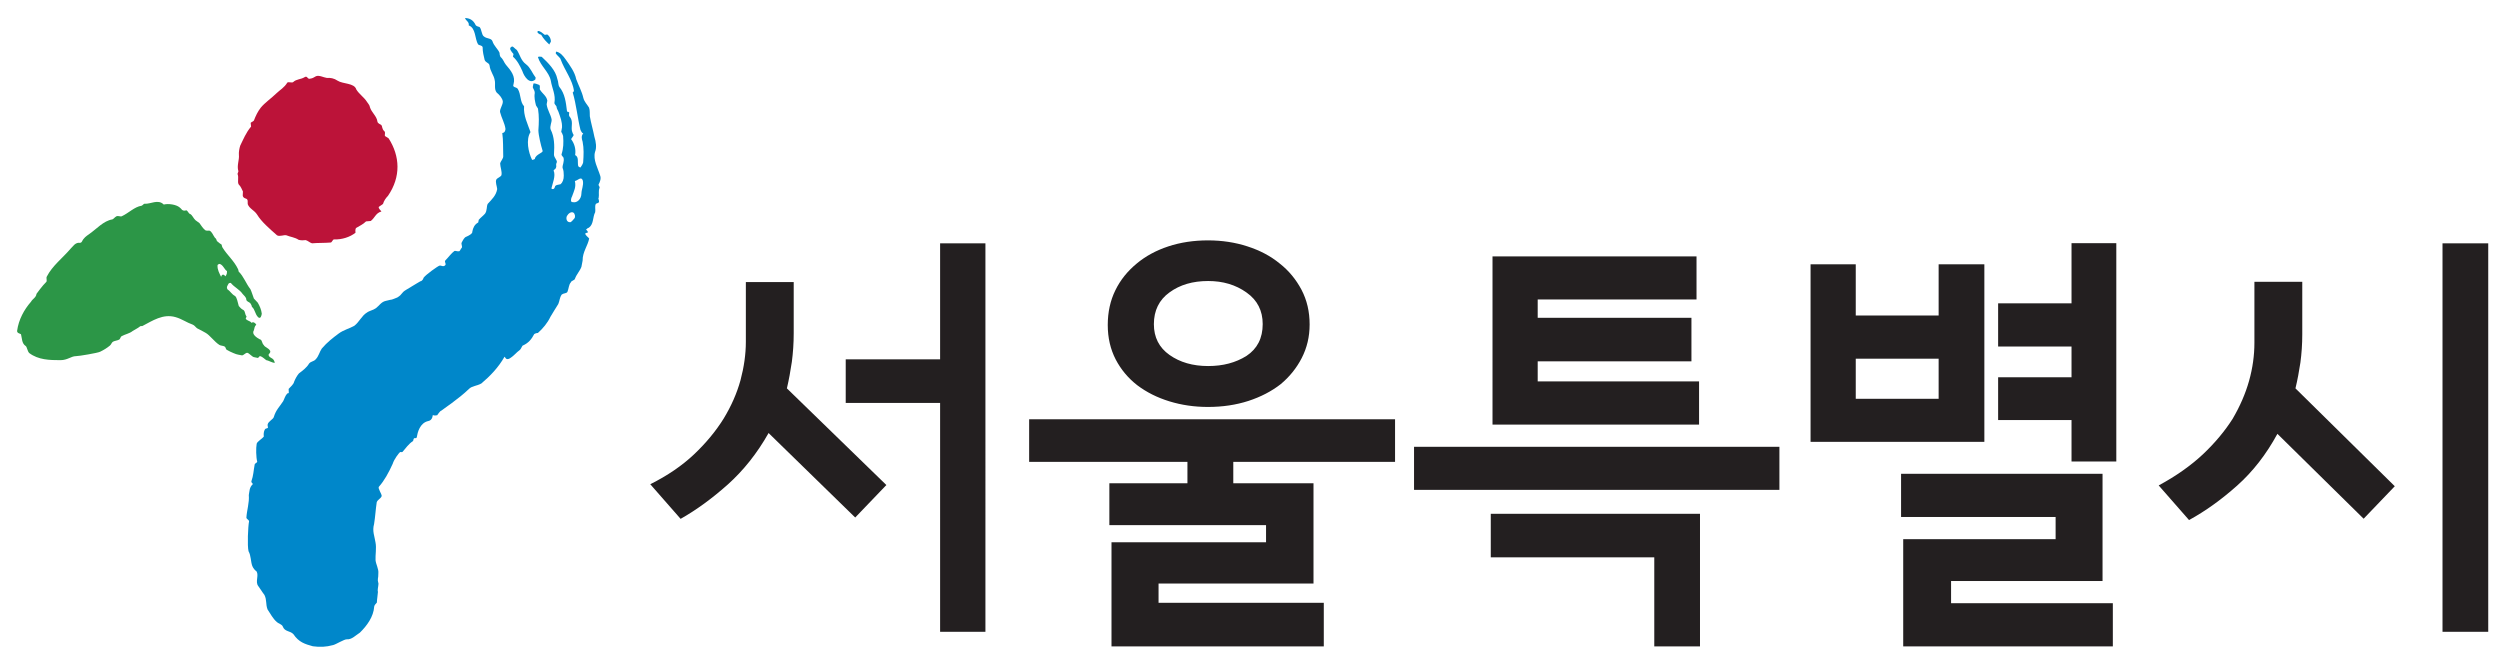 <?xml version="1.0" encoding="utf-8"?>
<!-- Generator: Adobe Illustrator 23.1.0, SVG Export Plug-In . SVG Version: 6.00 Build 0)  -->
<svg version="1.1" id="Layer_1" xmlns="http://www.w3.org/2000/svg" xmlns:xlink="http://www.w3.org/1999/xlink" x="0px" y="0px"
	 viewBox="0 0 187 49" style="enable-background:new 0 0 187 49;" xml:space="preserve">
<style type="text/css">
	.st0{fill:#BC1339;}
	.st1{fill:#0087CA;}
	.st2{fill:#2C9647;}
	.st3{fill:#231F20;}
</style>
<g>
	<path class="st0" d="M27.45,7.62c0.09,0.14,0.21,0.26,0.22,0.4c0.13,0.41,0.51,0.66,0.56,1.07c0.02,0.14,0.2,0.2,0.29,0.26
		c0.1,0.13,0.03,0.28,0.23,0.47c0.09,0.06,0.02,0.21,0.04,0.35c0.09,0.06,0.19,0.12,0.28,0.18c0.85,1.33,0.93,2.87-0.05,4.3
		c-0.16,0.16-0.31,0.38-0.37,0.6c-0.08,0.08-0.25,0.16-0.33,0.24c0.02,0.14,0.11,0.2,0.21,0.33c-0.43,0.11-0.48,0.47-0.8,0.71
		c-0.09,0.01-0.26,0.02-0.35,0.03c-0.24,0.24-0.49,0.33-0.74,0.49c-0.08,0.08-0.06,0.29-0.05,0.36c-0.41,0.32-1,0.52-1.62,0.5
		c-0.08,0.01-0.15,0.23-0.23,0.23c-0.44,0.04-0.96,0.02-1.4,0.06c-0.18-0.05-0.28-0.18-0.47-0.24c-0.17,0.02-0.35,0.03-0.53-0.02
		c-0.28-0.19-0.64-0.22-0.92-0.34c-0.18-0.05-0.51,0.12-0.7,0c-0.58-0.51-1.17-1.02-1.49-1.55c-0.21-0.33-0.58-0.44-0.7-0.78
		c-0.02-0.14,0.05-0.36-0.13-0.41c-0.36-0.11-0.21-0.33-0.23-0.54c-0.11-0.2-0.13-0.34-0.32-0.53c-0.11-0.2,0.03-0.5-0.08-0.77
		c-0.01-0.07,0.07-0.15,0.06-0.22c-0.13-0.41,0.08-0.85,0.04-1.2c-0.02-0.21,0.03-0.5,0.1-0.71c0.22-0.44,0.42-0.96,0.81-1.42
		c-0.01-0.07-0.02-0.21-0.03-0.28c0.08-0.08,0.17-0.09,0.24-0.17c0.14-0.36,0.28-0.66,0.51-0.96c0.31-0.38,0.8-0.71,1.2-1.1
		c0.24-0.23,0.57-0.41,0.79-0.78c0.08-0.08,0.36,0.04,0.44-0.04c0.24-0.23,0.59-0.2,0.84-0.36c0.25-0.16,0.2,0.19,0.45,0.1
		c0.17-0.02,0.25-0.09,0.42-0.18c0.25-0.09,0.54,0.09,0.81,0.13c0.26-0.02,0.53,0.02,0.81,0.21c0.38,0.25,1.25,0.16,1.39,0.65
		C26.86,7.04,27.24,7.28,27.45,7.62z"/>
	<path class="st1" d="M42.17,13.13c-0.01-0.22,0-0.35-0.09-0.58c-0.02-0.22,0.15-0.46,0.07-0.76c-0.05-0.08-0.16-0.17-0.15-0.24
		c0.15-0.46,0.16-0.88,0.12-1.38c-0.04-0.15-0.09-0.23-0.14-0.31c0.01-0.07,0.04-0.2,0.06-0.34c0.01-0.42-0.12-0.73-0.25-1.11
		c-0.04-0.15-0.15-0.24-0.17-0.46c-0.05-0.08-0.16-0.18-0.15-0.25c0.11-0.61-0.18-1.09-0.27-1.67c-0.14-0.66-0.76-1.08-0.96-1.75
		c0.01-0.07,0.22-0.04,0.28-0.03c0.49,0.46,1.04,1,1.17,1.66c0.09,0.23,0.05,0.43,0.15,0.59c0.42,0.51,0.49,1.16,0.57,1.81
		c-0.01,0.07,0.12,0.03,0.17,0.11c-0.01,0.07-0.04,0.2,0.01,0.28c0.32,0.35,0.12,0.73,0.19,1.09c0.04,0.15,0.08,0.23,0.13,0.31
		c-0.01,0.07-0.17,0.25-0.19,0.31c0.26,0.34,0.37,0.78,0.3,1.19c0.3,0.14,0.16,0.53,0.23,0.82c0.05,0.08,0.11,0.09,0.17,0.11
		c0.08-0.12,0.17-0.24,0.2-0.38c0.04-0.55,0.06-1.04-0.04-1.55c-0.08-0.23-0.11-0.45,0.05-0.62c-0.12-0.03-0.16-0.18-0.21-0.26
		c-0.22-0.89-0.31-1.89-0.58-2.8c0,0,0.07-0.05,0.09-0.12c-0.09-0.8-0.7-1.55-0.99-2.35C41.92,4.33,41.68,4.16,41.57,4
		c0,0,0.01-0.07,0.02-0.14c0.31,0.04,0.55,0.34,0.71,0.57c0.33,0.46,0.7,0.97,0.8,1.49c0.17,0.46,0.43,0.94,0.53,1.39
		c0.07,0.3,0.28,0.49,0.43,0.74c0.08,0.23,0.04,0.43,0.06,0.65c0.09,0.52,0.24,1.01,0.34,1.53c0.12,0.38,0.18,0.81,0.05,1.13
		c-0.17,0.59,0.22,1.24,0.38,1.77c0.09,0.23-0.02,0.49-0.12,0.68c-0.01,0.07,0.1,0.16,0.08,0.23c-0.11,0.26-0.02,0.49-0.07,0.76
		c-0.07,0.05,0.09,0.23,0,0.35c-0.07,0.06-0.13,0.04-0.21,0.1c-0.1,0.19-0.01,0.42-0.05,0.62c-0.2,0.38-0.1,0.89-0.47,1.16
		c-0.14,0.04-0.15,0.11-0.22,0.16c0.06,0.01,0.11,0.09,0.16,0.18c-0.07,0.05-0.14,0.04-0.21,0.09c-0.02,0.13,0.24,0.3,0.29,0.38
		c-0.1,0.54-0.5,1.01-0.49,1.65c-0.03,0.13-0.06,0.34-0.09,0.47c-0.12,0.32-0.36,0.55-0.48,0.88c-0.02,0.13-0.28,0.15-0.31,0.28
		c-0.16,0.17-0.15,0.46-0.26,0.72c-0.09,0.12-0.27,0.08-0.42,0.19c-0.17,0.24-0.15,0.46-0.26,0.71c-0.19,0.31-0.41,0.65-0.59,0.96
		c-0.21,0.45-0.56,0.87-0.94,1.21c-0.06-0.01-0.2,0.03-0.27,0.08c-0.2,0.38-0.42,0.66-0.84,0.85c-0.06-0.01-0.15,0.28-0.23,0.33
		c-0.29,0.21-0.45,0.46-0.8,0.66c-0.13,0.04-0.2,0.09-0.35-0.15c-0.46,0.81-1.07,1.44-1.73,2c-0.35,0.2-0.7,0.18-0.93,0.41
		c-0.76,0.74-1.96,1.53-2.09,1.64c-0.06-0.01-0.29,0.33-0.29,0.33c-0.24,0.02-0.1,0.04-0.33-0.01c0,0-0.01,0.38-0.32,0.44
		c-0.65,0.13-0.82,0.88-0.87,1.19c-0.03,0.16-0.13,0.05-0.21,0.11c-0.07,0.06-0.02,0.16-0.1,0.22c-0.28,0.17-0.53,0.52-0.76,0.79
		c-0.07,0.06-0.12-0.03-0.2,0.03c-0.07,0.06-0.42,0.49-0.54,0.87c-0.3,0.66-0.62,1.25-1.03,1.71c-0.1,0.11,0.23,0.55,0.21,0.7
		c-0.09,0.21-0.28,0.24-0.37,0.45c-0.08,0.51-0.11,1.09-0.2,1.64c-0.15,0.53,0.04,0.91,0.11,1.39c0.08,0.4-0.02,0.92,0,1.31
		c0.03,0.31,0.24,0.66,0.21,0.96c0.01,0.47-0.1,0.41,0.01,0.8c-0.01,0.23-0.09,0.46-0.04,0.61c-0.02,0.31-0.07,0.5-0.08,0.8
		c-0.07,0.07-0.2,0.22-0.2,0.3c-0.05,0.77-0.55,1.44-1.07,1.95c-0.33,0.21-0.61,0.53-0.98,0.5c-0.19-0.01-0.81,0.38-1.02,0.43
		c-0.55,0.15-0.99,0.16-1.52,0.09c-0.58-0.16-1.05-0.3-1.45-0.9c-0.24-0.27-0.65-0.17-0.8-0.58c-0.05-0.16-0.38-0.25-0.44-0.33
		c-0.31-0.27-0.47-0.61-0.7-0.95c-0.15-0.41-0.04-0.69-0.23-1.08c-0.19-0.24-0.27-0.41-0.46-0.66c-0.25-0.32,0.06-0.78-0.13-1.1
		c-0.13-0.09-0.26-0.25-0.32-0.41c-0.12-0.31-0.09-0.77-0.28-1.1c-0.1-0.4-0.04-1.85,0.04-2.24c0.01-0.08-0.21-0.19-0.2-0.27
		c0.03-0.56,0.23-1.11,0.18-1.69c0.06-0.31,0.03-0.56,0.31-0.83c0,0-0.13-0.11-0.12-0.19c0.16-0.45,0.16-0.8,0.25-1.27
		c0.01-0.08,0.18-0.13,0.19-0.2c-0.09-0.34-0.1-1.04-0.04-1.35c0.03-0.16,0.43-0.39,0.53-0.53c0.01-0.08-0.06-0.28,0.09-0.55
		c0.04-0.07,0.14-0.05,0.22-0.11c0.01-0.08-0.04-0.17-0.02-0.25c0.04-0.23,0.43-0.4,0.46-0.56c0.16-0.53,0.42-0.75,0.7-1.18
		c0.1-0.19,0.14-0.39,0.3-0.57c0.07-0.05,0.11,0,0.12-0.07c0.01-0.07-0.02-0.22-0.01-0.28c0.16-0.18,0.37-0.34,0.41-0.54
		c0.11-0.26,0.21-0.44,0.36-0.62c0.29-0.22,0.58-0.43,0.76-0.74c0.16-0.18,0.34-0.14,0.49-0.31c0.23-0.23,0.29-0.57,0.46-0.81
		c0.4-0.47,0.83-0.8,1.26-1.12c0.36-0.27,0.82-0.38,1.17-0.58c0.36-0.27,0.58-0.78,0.93-0.98c0.21-0.16,0.47-0.18,0.69-0.34
		c0.22-0.16,0.4-0.47,0.72-0.54c0.72-0.19,0.2,0.01,0.88-0.26c0.42-0.26,0.25-0.33,0.67-0.58c0.7-0.41,1.06-0.66,1.12-0.65
		c0.07-0.05,0.14-0.11,0.17-0.24c0.17-0.24,1.06-0.87,1.19-0.91c0.13-0.04,0.29,0.13,0.44-0.04c0.08-0.12-0.09-0.23,0-0.35
		c0.23-0.23,0.45-0.54,0.67-0.7c0.07-0.05,0.25,0.05,0.38,0.01c0.07-0.05,0.1-0.19,0.17-0.24c0.09-0.12-0.07-0.3,0.01-0.42
		c0.1-0.19,0.2-0.38,0.33-0.42c0.21-0.09,0.49-0.24,0.46-0.39c0.05-0.27,0.16-0.53,0.44-0.68c0.01-0.07,0.03-0.14,0.04-0.2
		c0.16-0.18,0.31-0.28,0.47-0.46c0.17-0.24,0.1-0.54,0.2-0.73c0.32-0.35,0.63-0.63,0.71-1.11c-0.02-0.22-0.16-0.53-0.06-0.72
		c0.08-0.12,0.35-0.2,0.38-0.33c0.05-0.27-0.09-0.58-0.1-0.86c0.04-0.2,0.26-0.37,0.23-0.58c-0.02-0.57,0.01-1.12-0.07-1.7
		c0.19-0.03,0.22-0.16,0.24-0.3c-0.05-0.43-0.3-0.83-0.41-1.28c-0.01-0.28,0.22-0.51,0.21-0.79c-0.03-0.22-0.23-0.47-0.46-0.66
		c-0.21-0.26-0.07-0.65-0.15-0.94c-0.06-0.36-0.33-0.64-0.38-1.07c-0.02-0.22-0.28-0.2-0.37-0.43c-0.07-0.3-0.15-0.59-0.15-0.95
		c-0.04-0.15-0.23-0.12-0.34-0.21c-0.25-0.41-0.16-1.23-0.7-1.42c0.05-0.27-0.2-0.33-0.28-0.55c0.32,0,0.62,0.13,0.8,0.53
		c0.05,0.08,0.23,0.12,0.29,0.14c0.16,0.17,0.15,0.59,0.32,0.7c0.22,0.19,0.55,0.12,0.64,0.35c0.12,0.38,0.41,0.58,0.54,0.89
		c-0.01,0.07,0.02,0.22,0.07,0.3c0.22,0.19,0.25,0.4,0.4,0.58c0.37,0.43,0.74,0.87,0.57,1.46c-0.11,0.26,0.22,0.19,0.32,0.35
		c0.25,0.41,0.15,0.95,0.47,1.3c-0.06,0.69,0.27,1.32,0.48,1.93c-0.36,0.55-0.16,1.52,0.12,2.08c0,0,0.2-0.03,0.21-0.09
		c0.06-0.34,0.67-0.45,0.57-0.61c-0.12-0.38-0.31-1.17-0.31-1.52c0.04-0.56,0.06-1.04-0.03-1.62c-0.05-0.08-0.1-0.16-0.15-0.24
		c-0.07-0.3-0.15-0.6-0.09-0.93C40,6.76,39.89,6.67,39.85,6.52c0.01-0.07,0.04-0.2,0.05-0.27c0.14-0.04,0.31,0.07,0.43,0.1
		c0.11,0.09,0.01,0.28,0.06,0.36c0.2,0.32,0.49,0.46,0.55,0.82c-0.01,0.07-0.04,0.2-0.05,0.27c0.05,0.43,0.31,0.77,0.37,1.13
		c0.03,0.21-0.16,0.52-0.07,0.76c0.28,0.55,0.29,1.19,0.25,1.81c-0.05,0.27,0.29,0.49,0.2,0.67c-0.1,0.19,0.03,0.22-0.07,0.41
		c-0.01,0.07-0.15,0.11-0.16,0.18c0.18,0.39-0.09,0.98-0.16,1.32c-0.01,0.07,0.21,0.14,0.26-0.11c0.03-0.15,0.28-0.15,0.42-0.19
		C42.07,13.67,42.18,13.42,42.17,13.13z M43.49,14.48c0.01-0.34,0.17-0.59,0.11-0.96c-0.12-0.38-0.4,0-0.6,0.02
		c0.11,0.45-0.07,0.75-0.21,1.15c-0.08,0.12-0.15,0.46,0.05,0.43C43.16,15.2,43.48,14.9,43.49,14.48z M42.97,16.33
		c0.08-0.11,0.04-0.33-0.07-0.42c-0.17-0.11-0.39,0.06-0.49,0.24c-0.1,0.19-0.02,0.49,0.24,0.47C42.7,16.64,42.88,16.45,42.97,16.33
		z"/>
	<path class="st1" d="M39.35,4.81c0.33,0.25,0.46,0.66,0.72,1l-0.03,0.14c-0.45,0.39-0.85-0.26-0.97-0.64
		c-0.18-0.39-0.37-0.78-0.7-1.07c0.01-0.07,0.03-0.13,0.04-0.2c-0.16-0.18-0.37-0.43-0.16-0.53c0.09-0.12,0.24,0.12,0.41,0.23
		C38.9,4.09,38.95,4.52,39.35,4.81z"/>
	<path class="st1" d="M41.21,3.08c0,0.07-0.11,0.19-0.12,0.25c-0.21-0.2-0.43-0.4-0.61-0.73c-0.06-0.02-0.18-0.05-0.23-0.13
		c-0.06-0.02-0.05-0.08-0.03-0.15c0.2-0.02,0.35,0.16,0.52,0.28c0.06,0.02,0.14-0.03,0.2-0.02C41.1,2.7,41.19,2.86,41.21,3.08z"/>
	<path class="st2" d="M13.43,15.51c0.06,0.05,0.15,0.13,0.19,0.19c0.1,0.07,0.2,0.07,0.31,0.03c0.1,0.01,0.19,0.27,0.3,0.28
		c0.15,0.07,0.24,0.33,0.39,0.46c0.1,0.06,0.2,0.16,0.3,0.22c0.14,0.18,0.23,0.36,0.38,0.48c0.09,0.12,0.25,0.08,0.36,0.08
		c0.2,0.07,0.28,0.36,0.42,0.54c0.05,0,0.14,0.18,0.14,0.24c0.1,0.06,0.19,0.18,0.34,0.25c0.04,0.06,0.04,0.17,0.08,0.23
		c0.37,0.6,0.86,0.98,1.17,1.63c0,0,0.04,0.12,0.04,0.17c0.38,0.37,0.55,0.9,0.88,1.32c0.09,0.18,0.17,0.47,0.26,0.7
		c0.1,0.12,0.19,0.19,0.29,0.31c0.14,0.24,0.27,0.53,0.3,0.82c-0.01,0.11-0.08,0.45-0.28,0.26c-0.24-0.25-0.22-0.58-0.46-0.77
		c0-0.06-0.06-0.2-0.11-0.26c-0.1-0.12-0.27-0.11-0.31-0.28c0.01-0.17-0.18-0.31-0.27-0.42c-0.24-0.35-0.6-0.48-0.89-0.83
		c-0.05,0-0.11,0-0.16,0.05c-0.05,0.11-0.21,0.27-0.07,0.45c0.2,0.12,0.3,0.35,0.55,0.48c0.15,0.12,0.19,0.46,0.28,0.75
		c0.1,0.12,0.2,0.23,0.35,0.3c0.15,0.12,0.09,0.3,0.23,0.48c0,0.06-0.06,0.11-0.06,0.16c0.09,0.18,0.3,0.14,0.44,0.32
		c0.11-0.1,0.26-0.02,0.35,0.14c-0.17,0.16-0.12,0.27-0.19,0.44c-0.17,0.27,0.22,0.53,0.47,0.66c0.16,0.01,0.13,0.29,0.28,0.42
		c0.09,0.18,0.35,0.2,0.48,0.44c0.04,0.12-0.06,0.17-0.12,0.27c-0.01,0.17,0.19,0.24,0.29,0.31c0.1,0.07,0.14,0.18,0.18,0.3
		c-0.16,0.04-0.46-0.17-0.62-0.18c-0.1-0.04-0.28-0.26-0.48-0.31c-0.07-0.02-0.12,0.15-0.19,0.13c-0.09-0.02-0.19-0.04-0.29-0.06
		c-0.11-0.02-0.37-0.31-0.48-0.32c-0.13-0.02-0.29,0.21-0.41,0.19c-0.46-0.08-0.48-0.11-0.63-0.17c-0.17-0.07-0.34-0.15-0.49-0.24
		c-0.1-0.05-0.07-0.19-0.17-0.25c-0.09-0.06-0.3-0.06-0.39-0.12c-0.37-0.23-0.72-0.74-1.04-0.91c-0.21-0.11-0.38-0.22-0.62-0.33
		c-0.11-0.07-0.2-0.23-0.34-0.28c-0.44-0.15-0.79-0.42-1.28-0.56c-0.94-0.27-1.72,0.27-2.49,0.67c-0.04,0-0.12-0.01-0.16,0.02
		c-0.18,0.15-0.38,0.23-0.56,0.35C9.69,24.95,9.36,25,9.09,25.15C9.01,25.2,9,25.35,8.92,25.4c-0.12,0.07-0.35,0.09-0.47,0.16
		c-0.11,0.07-0.12,0.2-0.23,0.29C8,26.03,7.78,26.17,7.49,26.31c-0.17,0.09-1.58,0.33-1.81,0.33c-0.36,0-0.62,0.3-1.16,0.3
		c-0.82,0-1.65-0.02-2.33-0.53c-0.14-0.13-0.17-0.47-0.27-0.53c-0.3-0.19-0.27-0.59-0.35-0.88c-0.1-0.06-0.3-0.08-0.29-0.25
		c0.11-0.84,0.53-1.6,1.04-2.18c0.12-0.22,0.38-0.31,0.41-0.59c0,0,0.46-0.64,0.74-0.9c0.06-0.11-0.03-0.29,0.03-0.39
		c0.42-0.82,1.18-1.38,1.81-2.12c0.17-0.16,0.28-0.37,0.55-0.41c0.11,0.01,0.21,0.02,0.27-0.09c0.12-0.27,0.34-0.42,0.5-0.53
		c0.6-0.41,1.1-1.02,1.78-1.13c0.11-0.05,0.17-0.16,0.27-0.21c0.11-0.1,0.31,0.02,0.42-0.02c0.51-0.23,0.97-0.72,1.49-0.79
		c0.11-0.05,0.17-0.16,0.22-0.15c0.46,0.04,1.01-0.37,1.44,0.06C12.6,15.21,13.18,15.3,13.43,15.51z M16.97,20.45
		c0-0.06,0-0.11,0.01-0.17c-0.2-0.12-0.29-0.47-0.55-0.54c-0.05,0-0.16,0.05-0.16,0.11c-0.01,0.34,0.13,0.57,0.27,0.86
		c0.06-0.22,0.21-0.21,0.31-0.04C16.91,20.62,16.96,20.51,16.97,20.45z"/>
</g>
<g>
	<path class="st3" d="M66.3,36.28l-2.33,2.43l-6.48-6.32c-0.85,1.51-1.87,2.79-3.05,3.85c-1.18,1.05-2.36,1.91-3.53,2.57l-2.27-2.59
		c1.28-0.64,2.37-1.38,3.27-2.23c0.9-0.85,1.64-1.75,2.22-2.68c0.57-0.94,0.99-1.89,1.26-2.87c0.26-0.98,0.4-1.94,0.4-2.87v-4.47
		h3.58v3.83c0,0.75-0.05,1.46-0.14,2.14c-0.1,0.68-0.22,1.34-0.37,1.98L66.3,36.28z M73.71,47.26h-3.39V30.14h-7.06v-3.26h7.06V18.2
		h3.39V47.26z"/>
	<path class="st3" d="M104.35,34.55h-12.1v1.6h6v7.5H86.66v1.44h12.36v3.26H83.14v-7.79H94.7v-1.28H82.98v-3.13h5.84v-1.6H76.98
		v-3.19h27.37V34.55z M97.96,24.27c0,0.92-0.2,1.75-0.59,2.51c-0.39,0.76-0.92,1.41-1.58,1.96c-0.68,0.53-1.49,0.95-2.41,1.25
		c-0.93,0.3-1.93,0.45-3.02,0.45c-1.02,0-1.98-0.14-2.89-0.42c-0.91-0.28-1.71-0.68-2.41-1.21c-0.68-0.53-1.22-1.18-1.61-1.93
		c-0.39-0.76-0.59-1.61-0.59-2.57c0-0.96,0.19-1.83,0.57-2.6c0.38-0.78,0.92-1.44,1.6-2c0.66-0.55,1.45-0.98,2.36-1.28
		c0.91-0.3,1.9-0.45,2.97-0.45c1.04,0,2.03,0.15,2.95,0.45c0.93,0.3,1.73,0.72,2.41,1.28c0.68,0.53,1.22,1.19,1.63,1.96
		C97.76,22.45,97.96,23.31,97.96,24.27z M94.45,24.24c0-1-0.4-1.79-1.21-2.36c-0.81-0.58-1.77-0.86-2.87-0.86
		c-1.15,0-2.11,0.28-2.89,0.85c-0.78,0.56-1.17,1.36-1.17,2.38c0,0.98,0.39,1.75,1.17,2.3c0.78,0.55,1.74,0.83,2.89,0.83
		c1.11,0,2.06-0.25,2.87-0.76C94.04,26.09,94.45,25.3,94.45,24.24z"/>
	<path class="st3" d="M133.1,36.64h-27.33v-3.22h27.33V36.64z M127.16,48.35h-3.42v-6.66h-12.23v-3.26h15.65V48.35z M127.1,31.76
		h-15.46V19.18h15.26v3.22h-11.88v1.37h11.5v3.26h-11.5v1.5h12.07V31.76z"/>
	<path class="st3" d="M148.43,33.05h-13V19.77h3.38v3.83h6.2v-3.83h3.42V33.05z M145.01,29.83v-3h-6.2v3H145.01z M158.04,48.35
		h-15.68v-8.02h11.4v-1.66H142.2v-3.23h15.07v8.02h-11.33v1.66h12.1V48.35z M158.3,34.52h-3.35v-3.1h-5.49v-3.2h5.49v-2.3h-5.49
		v-3.23h5.49v-4.5h3.35V34.52z"/>
	<path class="st3" d="M179.13,36.37l-2.33,2.43l-6.45-6.35c-0.83,1.53-1.84,2.83-3.02,3.88c-1.18,1.05-2.38,1.91-3.59,2.57
		l-2.27-2.59c1.3-0.7,2.4-1.48,3.31-2.33c0.9-0.85,1.64-1.74,2.22-2.65c0.55-0.94,0.96-1.88,1.23-2.84c0.27-0.96,0.4-1.91,0.4-2.84
		v-4.57h3.58V25c0,0.75-0.05,1.45-0.14,2.12c-0.1,0.67-0.22,1.31-0.37,1.93L179.13,36.37z M186.12,47.26h-3.42V18.2h3.42V47.26z"/>
</g>
</svg>
